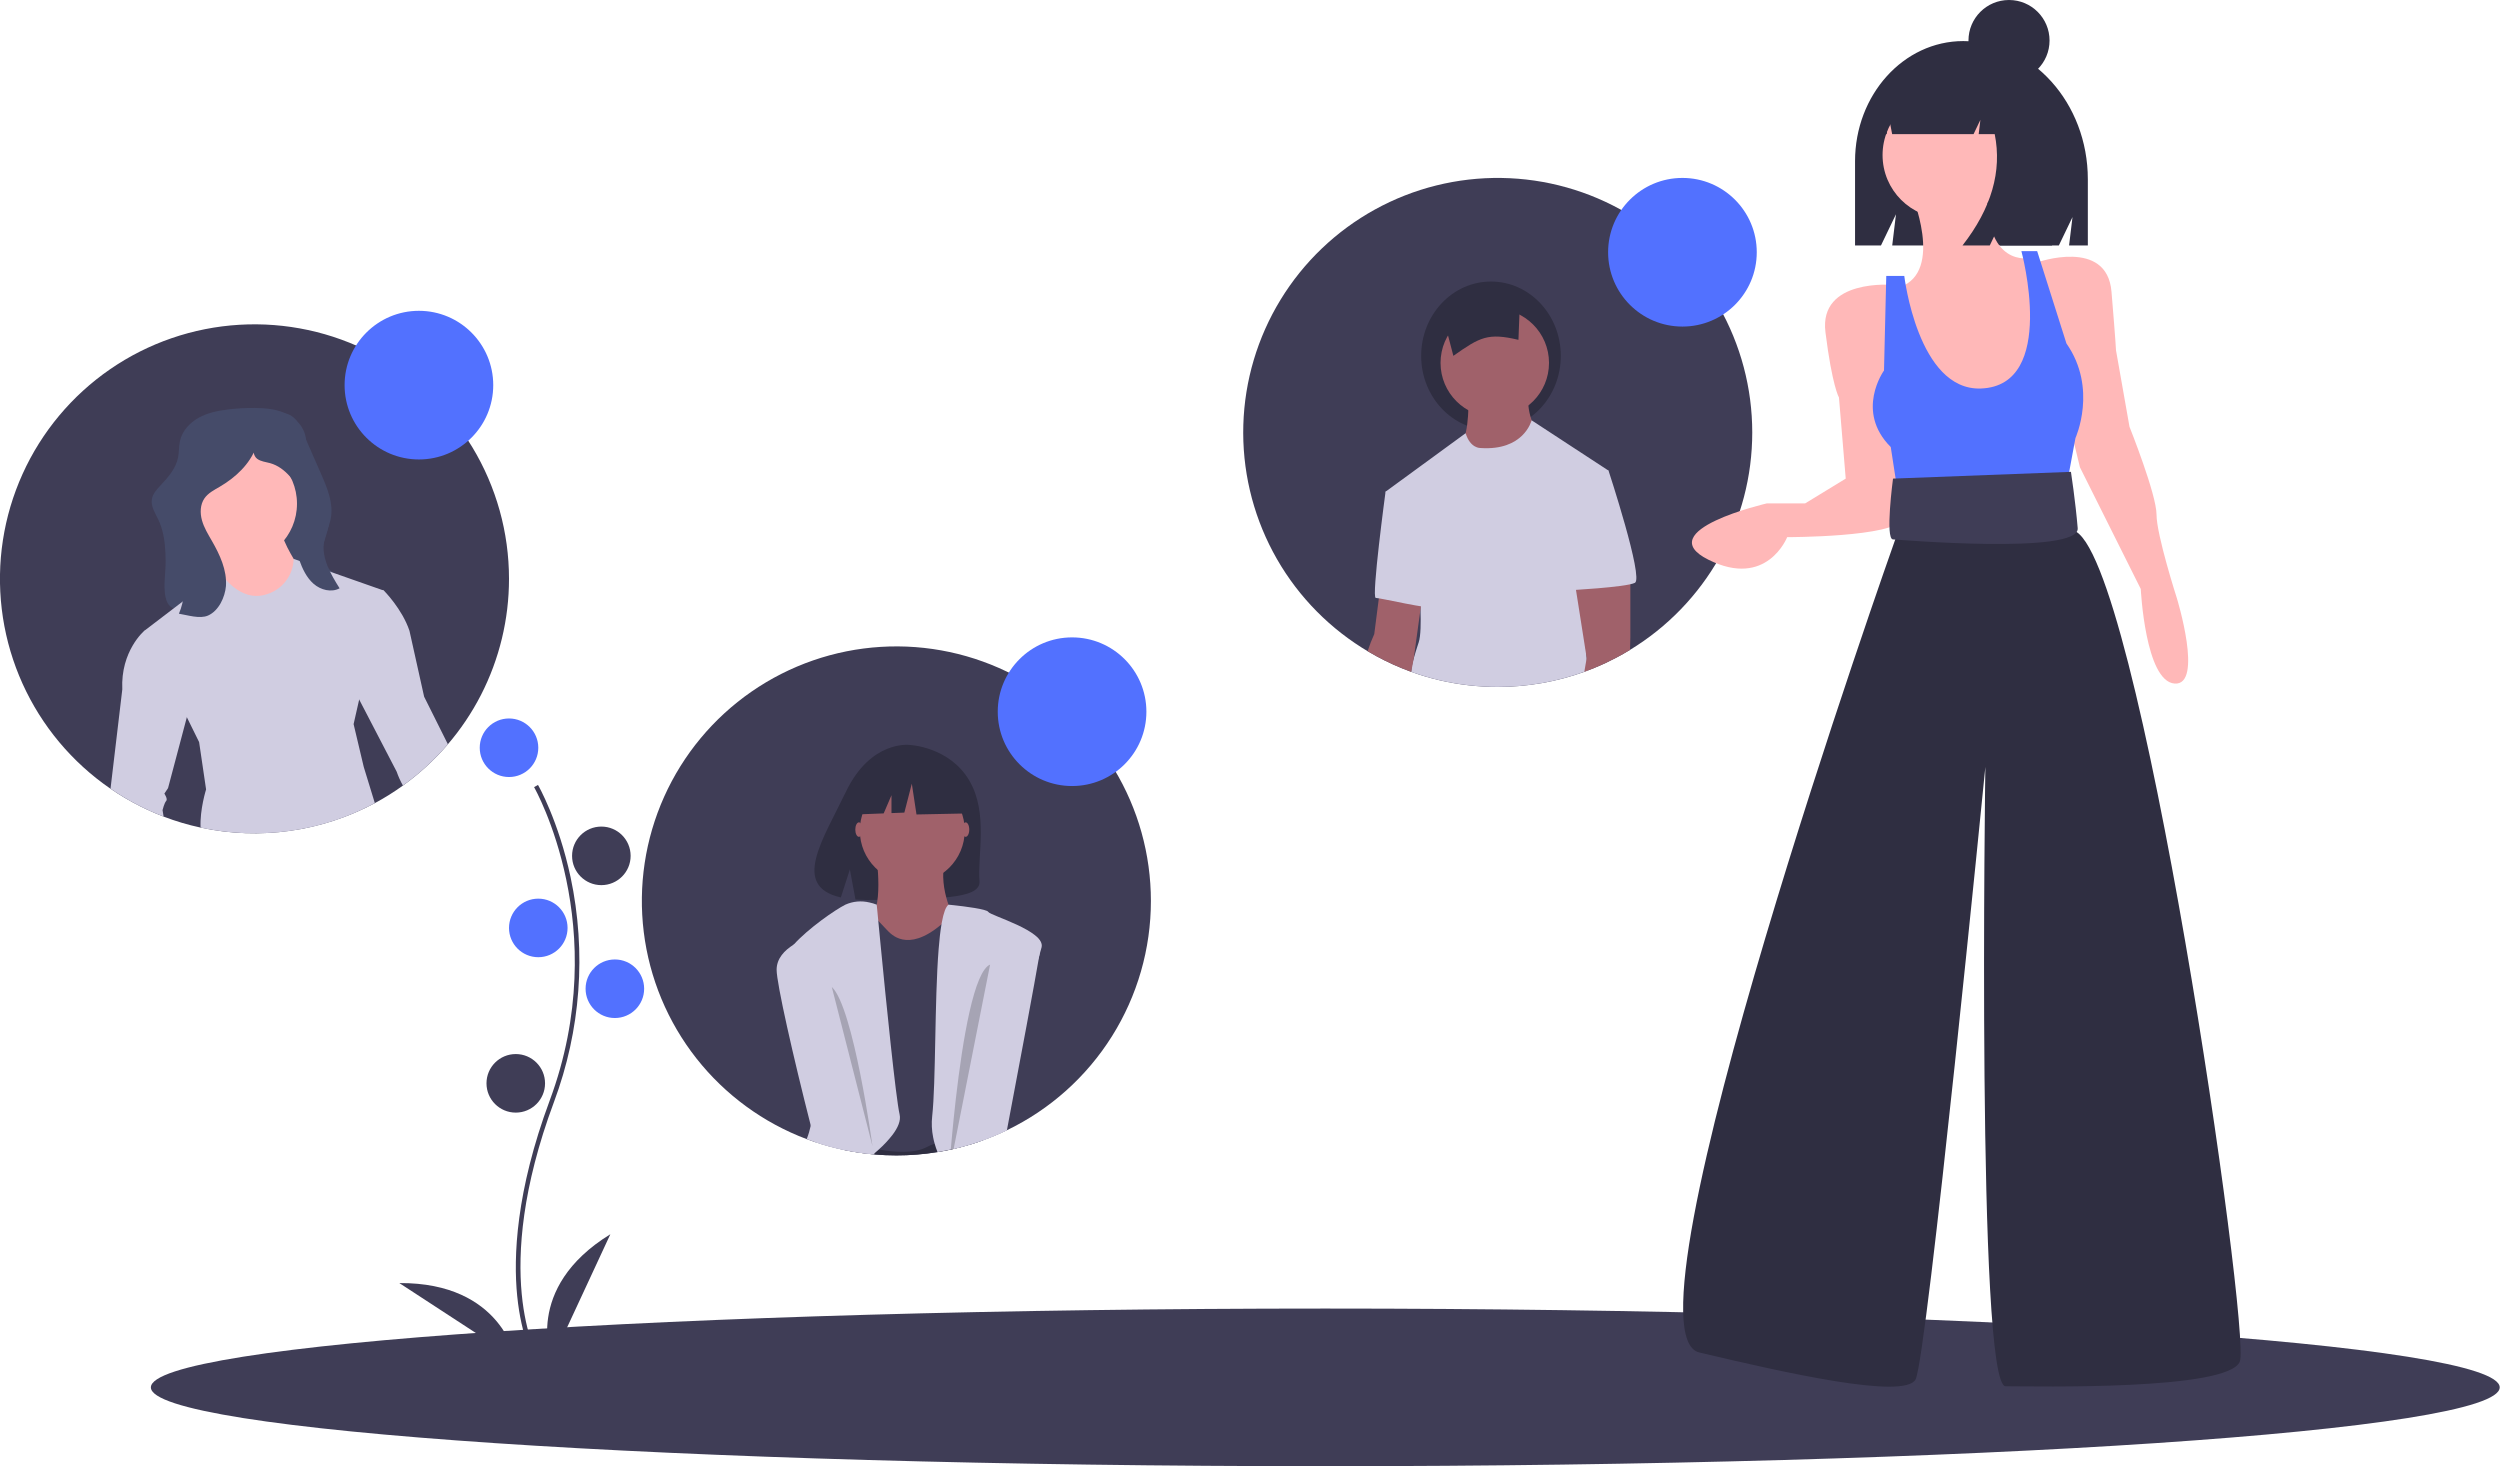 <svg width="1110" height="651" viewBox="0 0 1110 651" fill="none" xmlns="http://www.w3.org/2000/svg">
<g clip-path="url(#clip0)">
<path d="M226 257C226 274.94 221.728 292.623 213.538 308.585C205.347 324.546 193.474 338.328 178.9 348.79C174.92 351.662 170.754 354.268 166.43 356.59C142.743 369.269 115.322 373.118 89.06 367.45C83.469 366.25 77.979 364.619 72.64 362.57C53.401 355.216 36.538 342.744 23.872 326.502C11.207 310.259 3.221 290.865 0.779 270.413C-1.664 249.962 1.528 229.232 10.012 210.464C18.495 191.695 31.946 175.602 48.912 163.923C65.877 152.245 85.712 145.424 106.272 144.2C126.832 142.975 147.336 147.393 165.568 156.976C183.8 166.558 199.066 180.941 209.717 198.57C220.368 216.199 225.998 236.403 226 257V257Z" fill="#3F3D56"/>
<path d="M153.469 258.147L152.859 258.346L125.238 267.287C117.215 269.883 109.075 272.503 100.653 272.917C94.552 273.216 88.681 272.105 82.677 271.234C79.283 270.74 75.757 270.81 74.19 267.246C72.027 262.328 73.6 254.46 73.555 249.212C73.496 244.064 73.19 238.817 71.57 233.921C71.209 232.82 70.779 231.744 70.282 230.698C68.907 227.817 66.943 224.887 67.423 221.732C67.8 219.229 69.643 217.249 71.369 215.413C74.753 211.83 78.169 207.86 79.089 202.998C79.543 200.638 79.382 198.178 79.895 195.829C80.866 191.361 84.234 187.696 88.209 185.487C92.185 183.277 96.741 182.352 101.255 181.798C105.24 181.31 109.253 181.088 113.268 181.134C117.646 181.173 122.107 181.574 126.157 183.26C130.207 184.946 133.83 188.079 135.239 192.266C137.233 198.188 134.559 205.082 137.143 210.752C138.445 213.62 140.905 215.763 142.743 218.308C144.248 220.441 145.312 222.856 145.871 225.41C146.43 227.964 146.473 230.604 145.997 233.173C144.886 239.003 141.179 245.218 144.101 250.38C145.96 253.663 149.852 255.06 152.742 257.488C152.999 257.706 153.242 257.926 153.469 258.147Z" fill="#454B69"/>
<path d="M778 192C778.01 211.4 773.022 230.475 763.516 247.386C754.01 264.297 740.308 278.474 723.73 288.55C721.73 289.77 719.69 290.92 717.61 292.02C714.51 293.66 711.32 295.16 708.06 296.49V296.5C707.02 296.93 705.98 297.34 704.93 297.73C704.44 297.92 703.94 298.11 703.44 298.29C691.111 302.734 678.105 305.004 665 305C656.394 305.006 647.816 304.033 639.43 302.1C635.075 301.092 630.784 299.823 626.58 298.3H626.57C621.235 296.367 616.053 294.034 611.07 291.32C609.77 290.62 608.49 289.89 607.23 289.13C606.35 288.61 605.49 288.08 604.63 287.54C588.022 277.046 574.437 262.404 565.214 245.058C555.992 227.712 551.45 208.262 552.038 188.625C552.626 168.989 558.322 149.845 568.566 133.081C578.81 116.318 593.246 102.515 610.452 93.033C627.658 83.552 647.038 78.719 666.681 79.013C686.324 79.306 705.552 84.715 722.467 94.706C739.381 104.697 753.4 118.926 763.138 135.987C772.876 153.049 777.999 172.355 778 192V192Z" fill="#3F3D56"/>
<path d="M662 191C679.121 191 693 176.225 693 158C693 139.775 679.121 125 662 125C644.879 125 631 139.775 631 158C631 176.225 644.879 191 662 191Z" fill="#2F2E41"/>
<path d="M871.698 18.238H871.698C845.156 18.238 823.64 42.116 823.64 71.572V108.995H835.149L841.813 95.129L840.147 108.995H914.127L920.185 96.39L918.671 108.995H927V79.611C927 45.715 902.24 18.238 871.698 18.238Z" fill="#2F2E41"/>
<path d="M588.429 651C876.413 651 1109.87 635.33 1109.87 616C1109.87 596.67 876.413 581 588.429 581C300.444 581 66.987 596.67 66.987 616C66.987 635.33 300.444 651 588.429 651Z" fill="#3F3D56"/>
<path d="M237.146 603.521C236.917 603.146 231.506 594.111 229.63 575.35C227.909 558.137 229.016 529.123 244.062 488.651C272.568 411.98 237.493 350.118 237.135 349.502L238.865 348.498C238.956 348.654 248.007 364.427 253.353 389.542C260.418 422.84 257.846 457.461 245.937 489.349C217.48 565.889 238.637 602.122 238.853 602.479L237.146 603.521Z" fill="#3F3D56"/>
<path d="M226 345C233.18 345 239 339.18 239 332C239 324.82 233.18 319 226 319C218.82 319 213 324.82 213 332C213 339.18 218.82 345 226 345Z" fill="#5271FF"/>
<path d="M267 393C274.18 393 280 387.18 280 380C280 372.82 274.18 367 267 367C259.82 367 254 372.82 254 380C254 387.18 259.82 393 267 393Z" fill="#3F3D56"/>
<path d="M239 425C246.18 425 252 419.18 252 412C252 404.82 246.18 399 239 399C231.82 399 226 404.82 226 412C226 419.18 231.82 425 239 425Z" fill="#5271FF"/>
<path d="M273 452C280.18 452 286 446.18 286 439C286 431.82 280.18 426 273 426C265.82 426 260 431.82 260 439C260 446.18 265.82 452 273 452Z" fill="#5271FF"/>
<path d="M229 494C236.18 494 242 488.18 242 481C242 473.82 236.18 468 229 468C221.82 468 216 473.82 216 481C216 488.18 221.82 494 229 494Z" fill="#3F3D56"/>
<path d="M245 604C245 604 232 572 271 548L245 604Z" fill="#3F3D56"/>
<path d="M229.012 603.42C229.012 603.42 223.096 569.39 177.303 569.682L229.012 603.42Z" fill="#3F3D56"/>
<path d="M848.5 85.5C848.5 85.5 863.5 120.5 843.5 127.5L863.5 193.5L897.5 191.5L906.5 169.5L904.5 136.5L901.5 114.5C901.5 114.5 880.5 119.5 882.5 82.5L848.5 85.5Z" fill="#FFB8B8"/>
<path d="M840.5 126.5C840.5 126.5 807.5 123.5 810.5 147.5C813.5 171.5 816.5 176.5 816.5 176.5L819.5 212.5L801.5 223.5H784.5C784.5 223.5 732.5 235.5 758.5 248.5C784.5 261.5 793.5 238.5 793.5 238.5C793.5 238.5 841.5 238.5 844.5 230.5C847.5 222.5 840.5 126.5 840.5 126.5Z" fill="#FFB8B8"/>
<path d="M904.5 116.5C904.5 116.5 935.5 105.5 937.5 129.5C939.5 153.5 939.5 155.5 939.5 155.5L945.5 189.5C945.5 189.5 957.5 219.5 957.5 228.5C957.5 237.5 966.5 265.5 966.5 265.5C966.5 265.5 978.5 304.5 965.5 303.5C952.5 302.5 950.5 261.5 950.5 261.5L923.5 207.5L915.5 174.5L904.5 116.5Z" fill="#FFB8B8"/>
<path d="M845.5 122.5H837.5L836.5 164.5C836.5 164.5 823.5 182.5 839.5 198.5L843.5 224.5L916.5 221.5L921.5 194.5C921.5 194.5 931.5 172.5 917.5 152.5L904.5 111.5H897.5C897.5 111.5 913.713 171.278 879.5 172.5C851.5 173.5 845.5 122.5 845.5 122.5Z" fill="#5271FF"/>
<path d="M847.5 219.5L841.5 239.5C841.5 239.5 716.5 591.5 754.5 600.5C792.5 609.5 845.5 621.5 850.5 612.5C855.5 603.5 881.5 340.5 881.5 340.5C881.5 340.5 877.5 615.5 890.5 615.5C903.5 615.5 989.5 617.5 994.5 604.5C999.5 591.5 949.5 243.5 920.5 235.5L912.5 217.5L847.5 219.5Z" fill="#2F2E41"/>
<path d="M919.5 209.5L840.5 212.5C840.5 212.5 836.894 239.5 840.5 239.5C841.5 239.5 923.5 246.5 922.5 234.5C921.5 222.5 919.5 209.5 919.5 209.5Z" fill="#3F3D56"/>
<path d="M511 400C511.004 421.268 505.007 442.105 493.698 460.117C482.389 478.128 466.227 492.583 447.07 501.82C447.06 501.82 447.06 501.82 447.05 501.83C443.616 503.488 440.098 504.967 436.51 506.26C435.94 506.48 435.36 506.68 434.77 506.87C433.57 507.3 432.35 507.69 431.12 508.06C428.59 508.84 426.023 509.53 423.42 510.13H423.41L423.34 510.15L423.18 510.18C422.84 510.26 422.49 510.34 422.14 510.41C420.2 510.84 418.24 511.21 416.26 511.52C410.224 512.511 404.117 513.006 398 513C394.72 513 391.46 512.86 388.25 512.58C388.076 512.573 387.902 512.557 387.73 512.53C378.928 511.734 370.249 509.911 361.87 507.1C360.63 506.68 359.39 506.24 358.17 505.77C338.872 498.504 321.93 486.096 309.179 469.891C296.427 453.685 288.353 434.3 285.831 413.834C283.308 393.369 286.433 372.603 294.867 353.786C303.302 334.969 316.724 318.819 333.679 307.084C350.635 295.349 370.479 288.477 391.061 287.213C411.643 285.948 432.178 290.339 450.443 299.91C468.708 309.481 484.006 323.867 494.68 341.51C505.355 359.152 510.998 379.379 511 400V400Z" fill="#3F3D56"/>
<path d="M384.574 401.268C384.574 401.268 411.078 389.719 423.527 401.919C435.975 414.118 390.196 410.102 384.574 401.268Z" fill="#3F3D56"/>
<path d="M430.339 346.497C421.432 331.447 403.811 330.746 403.811 330.746C403.811 330.746 386.64 328.55 375.625 351.471C365.358 372.835 351.188 393.462 373.344 398.464L377.346 386.008L379.824 399.391C382.978 399.618 386.143 399.672 389.303 399.553C413.03 398.787 435.626 399.777 434.899 391.263C433.932 379.945 438.909 360.978 430.339 346.497Z" fill="#2F2E41"/>
<path d="M434.77 506.87C435.36 506.68 435.94 506.48 436.51 506.26L436.38 506.08L434.77 505.99L424.35 505.43H424.34L422.59 505.34L414.3 504.89L396.25 503.91L386.58 503.39L386.09 503.36H385.97L379.16 502.99L376.94 502.87L374.83 510.61C379.088 511.506 383.396 512.147 387.73 512.53C387.902 512.557 388.076 512.573 388.25 512.58C391.46 512.86 394.72 513 398 513C404.117 513.006 410.224 512.511 416.26 511.52C418.24 511.21 420.2 510.84 422.14 510.41C422.49 510.34 422.84 510.26 423.18 510.18L423.34 510.15L423.41 510.13H423.42C426.02 509.53 428.587 508.84 431.12 508.06L434.77 506.87Z" fill="#2F2E41"/>
<path d="M388.991 379.181C388.991 379.181 393.007 405.685 384.976 408.898C376.944 412.11 401.038 425.764 401.038 425.764H414.692L423.527 407.291C423.527 407.291 415.495 392.835 420.314 379.181C425.133 365.528 388.991 379.181 388.991 379.181Z" fill="#A0616A"/>
<path d="M434.77 506.87V412.91C434.77 412.91 433.75 403.26 425.66 405.77C424.833 406.034 424.03 406.369 423.26 406.77C421.921 407.494 420.643 408.327 419.44 409.26C418.98 409.61 418.51 409.99 418.02 410.4C417.98 410.43 417.94 410.47 417.9 410.5C402.64 423.35 395.42 414.52 393.81 412.91C393.22 412.33 391.68 410.68 389.95 408.82V408.81C389.2 408.01 388.42 407.17 387.68 406.35C385.39 403.88 383.37 401.67 383.37 401.67L375.34 408.09L377.3 456.77L377.76 468.25V468.26L377.91 471.83V471.85L379.16 502.99L379.35 507.69C382.069 508.554 384.829 509.282 387.62 509.87C388.44 510.04 389.31 510.21 390.2 510.37C397.16 511.63 405.92 512.28 411.48 509.29C412.603 508.688 413.782 508.195 415 507.82C417.419 507.093 419.935 506.746 422.46 506.79C423 506.8 423.53 506.82 424.06 506.85H424.07C426.454 507.019 428.816 507.424 431.12 508.06L434.77 506.87Z" fill="#3F3D56"/>
<path d="M396.25 503.91C394.433 506.242 392.408 508.404 390.2 510.37C389.52 510.99 388.84 511.59 388.15 512.18C388.01 512.3 387.87 512.41 387.73 512.53C378.928 511.734 370.249 509.911 361.87 507.1C360.63 506.68 359.39 506.24 358.17 505.77C358.942 503.815 359.548 501.797 359.98 499.74C365.51 473.82 349.43 434.48 348.03 428.17C347.52 425.9 349.4 422.75 352.41 419.4C358.98 412.11 370.93 403.87 375.34 401.67C378.684 400.174 382.429 399.829 385.99 400.69H386C387.117 400.919 388.211 401.247 389.27 401.67V401.68C389.28 401.83 389.39 402.97 389.58 404.92C389.68 405.99 389.8 407.29 389.95 408.81V408.82C390.22 411.66 390.56 415.2 390.96 419.24V419.25C393.37 444.14 397.73 487.46 399.43 494.83C400.06 497.56 398.66 500.72 396.25 503.91Z" fill="#D0CDE1"/>
<path d="M434.77 506.87C435.36 506.68 435.94 506.48 436.51 506.26C440.098 504.967 443.616 503.488 447.05 501.83C441.91 486.81 457.1 439.06 461.45 424.28V424.26C461.96 422.53 462.32 421.25 462.48 420.54C464.09 413.31 439.59 406.49 438.79 404.88C438.17 403.66 428.22 402.43 423.53 401.92C422.08 401.76 421.13 401.67 421.13 401.67C419.89 402.63 418.94 405.39 418.2 409.4C418.13 409.72 418.07 410.06 418.02 410.4C417.49 413.5 417.08 417.25 416.75 421.46C414.93 444.42 415.55 480.7 413.89 495.64C413.554 498.726 413.692 501.846 414.3 504.89C414.482 505.878 414.716 506.856 415 507.82C415.349 509.076 415.77 510.312 416.26 511.52C418.24 511.21 420.2 510.84 422.14 510.41C422.49 510.34 422.84 510.26 423.18 510.18L423.34 510.15L423.41 510.13H423.42C426.02 509.53 428.587 508.84 431.12 508.06L434.77 506.87Z" fill="#D0CDE1"/>
<path d="M428.747 371.551C429.634 371.551 430.353 370.113 430.353 368.339C430.353 366.564 429.634 365.126 428.747 365.126C427.86 365.126 427.141 366.564 427.141 368.339C427.141 370.113 427.86 371.551 428.747 371.551Z" fill="#A0616A"/>
<path d="M381.361 371.551C382.248 371.551 382.968 370.113 382.968 368.339C382.968 366.564 382.248 365.126 381.361 365.126C380.474 365.126 379.755 366.564 379.755 368.339C379.755 370.113 380.474 371.551 381.361 371.551Z" fill="#A0616A"/>
<path d="M434.77 506.87C435.36 506.68 435.94 506.48 436.51 506.26C440.098 504.967 443.616 503.488 447.05 501.83C447.049 501.835 447.05 501.841 447.052 501.846C447.053 501.851 447.056 501.856 447.06 501.86C447.058 501.846 447.062 501.832 447.07 501.82C453.07 470.14 459.43 436.25 461.45 424.28V424.26C461.8 422.18 462.02 420.77 462.08 420.14C462.88 412.11 442.8 412.11 442.8 412.11L439.6 428.28L434.77 452.71L433.11 461.1L424.34 505.43L424.06 506.85L423.41 510.13H423.42C426.02 509.53 428.587 508.84 431.12 508.06L434.77 506.87Z" fill="#D0CDE1"/>
<path d="M387.73 512.53C378.928 511.734 370.249 509.911 361.87 507.1C361.24 504.67 360.61 502.21 359.98 499.74C352.17 469.09 344.82 436.66 344.82 430.58C344.82 425.55 348.33 421.92 352.41 419.4C356.293 417.132 360.508 415.485 364.9 414.52C364.9 414.52 367.46 425.17 371.14 440.53C373.11 448.73 375.39 458.27 377.76 468.25V468.26C380.52 479.84 383.41 492 386.09 503.36C386.52 505.2 386.947 507.013 387.37 508.8V508.84C387.376 508.853 387.38 508.866 387.38 508.88C387.46 509.21 387.54 509.54 387.62 509.87C387.8 510.65 387.98 511.42 388.15 512.18C388.19 512.31 388.22 512.44 388.25 512.58C388.076 512.573 387.902 512.557 387.73 512.53V512.53Z" fill="#D0CDE1"/>
<path opacity="0.2" d="M369.314 438.213L387.385 508.883C387.385 508.883 378.952 447.047 369.314 438.213Z" fill="black"/>
<path opacity="0.2" d="M416.26 511.52L422.14 510.38V510.41C420.2 510.84 418.24 511.21 416.26 511.52Z" fill="black"/>
<path opacity="0.2" d="M439.6 428.28L434.77 452.71L433.11 461.1L424.35 505.43H424.34L424.07 506.85H424.06L423.42 510.13H423.41L423.34 510.15L423.18 510.18L422.14 510.38C422.23 509.26 422.34 508.06 422.46 506.79C422.5 506.32 422.54 505.84 422.59 505.34C424.47 484.91 428.48 449.62 434.77 434.84C436.25 431.36 437.86 429.02 439.6 428.28Z" fill="black"/>
<path d="M405.054 392.032C417.918 392.032 428.345 381.604 428.345 368.74C428.345 355.877 417.918 345.449 405.054 345.449C392.191 345.449 381.763 355.877 381.763 368.74C381.763 381.604 392.191 392.032 405.054 392.032Z" fill="#A0616A"/>
<path d="M426.401 345.046L408.992 335.927L384.951 339.657L379.977 361.626L392.359 361.15L395.818 353.079V361.017L401.531 360.797L404.847 347.947L406.92 361.626L427.23 361.212L426.401 345.046Z" fill="#2F2E41"/>
<path d="M105.873 249.631C120.226 249.631 131.862 237.996 131.862 223.643C131.862 209.289 120.226 197.654 105.873 197.654C91.52 197.654 79.885 209.289 79.885 223.643C79.885 237.996 91.52 249.631 105.873 249.631Z" fill="#FFB8B8"/>
<path d="M95.721 243.54C95.721 243.54 98.97 258.971 98.97 260.595C98.97 262.219 114.401 269.529 114.401 269.529L128.207 267.092L133.08 252.474C133.08 252.474 124.959 240.291 124.959 235.419L95.721 243.54Z" fill="#FFB8B8"/>
<path d="M113 370C104.952 370.004 96.927 369.15 89.06 367.45C88.67 359.5 91.5 350.5 91.5 350.5L88.41 329.5L64.05 280.09L97.9 254.25C97.9 254.25 106.28 267.9 118.46 263.84C121.847 262.812 124.823 260.741 126.964 257.921C129.104 255.102 130.3 251.679 130.38 248.14L170.44 262.22L157 321.51L161.5 340.5L166.43 356.59C150.007 365.421 131.646 370.029 113 370Z" fill="#D0CDE1"/>
<path d="M49.07 350.18L54.3 306.08C53.49 289.02 64.05 280.09 64.05 280.09H76.23L85.16 310.14L80.49 327.76L74.61 349.93L72.98 352.37C72.98 352.37 74.61 354.8 73.79 355.62C72.98 356.43 72.17 359.68 72.17 359.68C72.17 359.68 72.34 360.84 72.64 362.57C64.319 359.392 56.406 355.233 49.07 350.18Z" fill="#D0CDE1"/>
<path d="M198.87 330.45C192.975 337.344 186.27 343.502 178.9 348.79C177.79 346.821 176.86 344.756 176.12 342.62L163.52 318.37L155.01 302.01L156.63 259.78L170.44 262.22C170.44 262.22 178.56 270.34 181.81 280.09L188.31 309.32L198.86 330.44L198.87 330.45Z" fill="#D0CDE1"/>
<path d="M651.974 175.504C651.974 175.504 652.643 192.896 648.63 196.909C644.616 200.922 668.697 214.97 668.697 214.97L682.744 192.896C682.744 192.896 677.393 183.531 678.731 175.504L651.974 175.504Z" fill="#A0616A"/>
<path d="M663.68 185.203C676.98 185.203 687.761 174.422 687.761 161.122C687.761 147.823 676.98 137.042 663.68 137.042C650.381 137.042 639.599 147.823 639.599 161.122C639.599 174.422 650.381 185.203 663.68 185.203Z" fill="#A0616A"/>
<path d="M704.49 292.15C704.64 294.01 704.787 295.87 704.93 297.73C704.44 297.92 703.94 298.11 703.44 298.29C691.111 302.734 678.105 305.004 665 305C656.394 305.006 647.816 304.033 639.43 302.1C635.074 301.092 630.783 299.823 626.58 298.3L626.57 298.39C626.56 298.361 626.56 298.329 626.57 298.3C626.723 296.26 627.106 294.244 627.71 292.29V292.28C628.27 290.22 629.03 287.84 629.9 285.21C630.84 282.4 630.9 276.26 630.7 270.49C630.68 270.05 630.67 269.6 630.65 269.17C630.57 267.3 630.47 265.51 630.37 263.92C630.14 260.33 629.9 257.78 629.9 257.78L615.18 218.31L650.73 192.35C652.83 199.16 657.33 198.92 657.33 198.92C676.41 200.23 679.92 187.05 680.03 186.62V186.61L714.18 208.95L700.14 243.06C700.14 243.06 700.71 248.84 701.52 257.66C701.64 258.96 701.76 260.33 701.9 261.76C702.68 270.42 703.63 281.21 704.49 292.15Z" fill="#D0CDE1"/>
<path d="M631.57 264.13L630.87 269.21L630.7 270.49L627.73 292.19L627.71 292.28V292.29L626.58 298.3L626.57 298.39C626.56 298.361 626.56 298.329 626.57 298.3C621.235 296.367 616.053 294.034 611.07 291.32C609.77 290.62 608.49 289.89 607.23 289.13C608.061 286.541 609.042 284.004 610.17 281.53L612.21 265.65L612.84 260.79L630.37 263.92L631.57 264.13Z" fill="#A0616A"/>
<path d="M624.884 217.311L615.184 218.314C615.184 218.314 608.83 265.472 610.836 265.472C612.843 265.472 635.586 270.824 636.255 269.486C636.924 268.148 624.884 217.311 624.884 217.311Z" fill="#D0CDE1"/>
<path d="M723.73 288.55C721.73 289.77 719.69 290.92 717.61 292.02C714.51 293.66 711.32 295.16 708.06 296.49V296.5C707.02 296.93 705.98 297.34 704.93 297.73C704.44 297.92 703.94 298.11 703.44 298.29L704.49 292.15L699.73 261.9L699.13 258.11L701.52 257.66L723.88 253.43V280.86C723.88 280.86 723.94 283.83 723.73 288.55Z" fill="#A0616A"/>
<path d="M701.139 207.277L714.183 208.949C714.183 208.949 729.902 256.777 725.889 258.783C721.875 260.79 695.788 262.128 695.788 262.128L701.139 207.277Z" fill="#D0CDE1"/>
<path d="M186 204C204.225 204 219 189.225 219 171C219 152.775 204.225 138 186 138C167.775 138 153 152.775 153 171C153 189.225 167.775 204 186 204Z" fill="#5271FF"/>
<path d="M476 349C494.225 349 509 334.225 509 316C509 297.775 494.225 283 476 283C457.775 283 443 297.775 443 316C443 334.225 457.775 349 476 349Z" fill="#5271FF"/>
<path d="M747 145C765.225 145 780 130.225 780 112C780 93.775 765.225 79 747 79C728.775 79 714 93.775 714 112C714 130.225 728.775 145 747 145Z" fill="#5271FF"/>
<path d="M863.956 96.953C879.474 96.953 892.053 84.374 892.053 68.856C892.053 53.338 879.474 40.758 863.956 40.758C848.438 40.758 835.858 53.338 835.858 68.856C835.858 84.374 848.438 96.953 863.956 96.953Z" fill="#FFB8B8"/>
<path d="M885.36 32.929C883.047 29.824 880.05 27.293 876.601 25.533C873.152 23.773 869.345 22.831 865.473 22.781H864.529C846.338 22.781 831.59 39.242 831.59 59.549V59.549H837.686L838.67 52.056L840.114 59.549H876.266L879.295 53.209L878.538 59.549H885.65C888.969 76.031 884.2 92.513 871.344 108.995H883.46L889.518 96.317L888.003 108.995H911.098L915.642 79.834C915.642 57.996 902.953 39.477 885.36 32.929Z" fill="#2F2E41"/>
<path d="M892 36C901.941 36 910 27.941 910 18C910 8.059 901.941 0 892 0C882.059 0 874 8.059 874 18C874 27.941 882.059 36 892 36Z" fill="#2F2E41"/>
<path d="M645.295 158C657.111 149.664 660.644 147.671 674.188 150.891L675 130L640 137.763L645.295 158Z" fill="#2F2E41"/>
<path d="M100.321 260.2C100.794 253.116 97.624 246.323 94.094 240.179C92.403 237.242 90.599 234.319 89.682 231.057C88.766 227.794 88.851 224.058 90.774 221.274C92.409 218.905 95.093 217.558 97.568 216.11C104.556 212.023 110.863 206.164 113.713 198.541C111.978 199.582 112.548 202.468 114.161 203.691C115.775 204.914 117.916 205.081 119.864 205.619C126.963 207.579 131.439 214.475 135.064 220.938C135.656 221.993 136.261 223.107 136.301 224.319C136.34 225.531 135.832 226.627 135.297 227.68C133.745 230.733 131.816 233.683 131.186 237.055C130.463 240.905 131.53 244.885 132.862 248.584C134.274 252.518 136.102 256.469 139.238 259.211C142.374 261.953 147.125 263.193 150.78 261.207C146.817 254.9 142.692 247.841 143.866 240.476C144.434 236.951 146.196 233.698 146.865 230.188C148.14 223.491 145.339 216.758 142.603 210.516L134.429 191.888C133.181 189.039 131.768 186.003 129.094 184.464C127.286 183.427 125.136 183.222 123.059 183.1C116.375 182.754 109.481 183.213 103.374 185.949C92.248 190.929 85.589 202.42 80.381 213.519C78.82 216.844 77.289 220.371 77.498 224.045C77.612 226.061 78.245 228.002 78.774 229.951C80.926 237.884 81.341 246.173 81.747 254.386C82.059 260.688 81.96 266.643 79.442 272.488C83.218 273.097 88.73 274.917 92.383 273.294C97.146 271.183 99.898 265.131 100.321 260.2Z" fill="#454B69"/>
</g>
<defs>
<clipPath id="clip0">
<rect width="1109.87" height="651" fill="white"/>
</clipPath>
</defs>
</svg>
